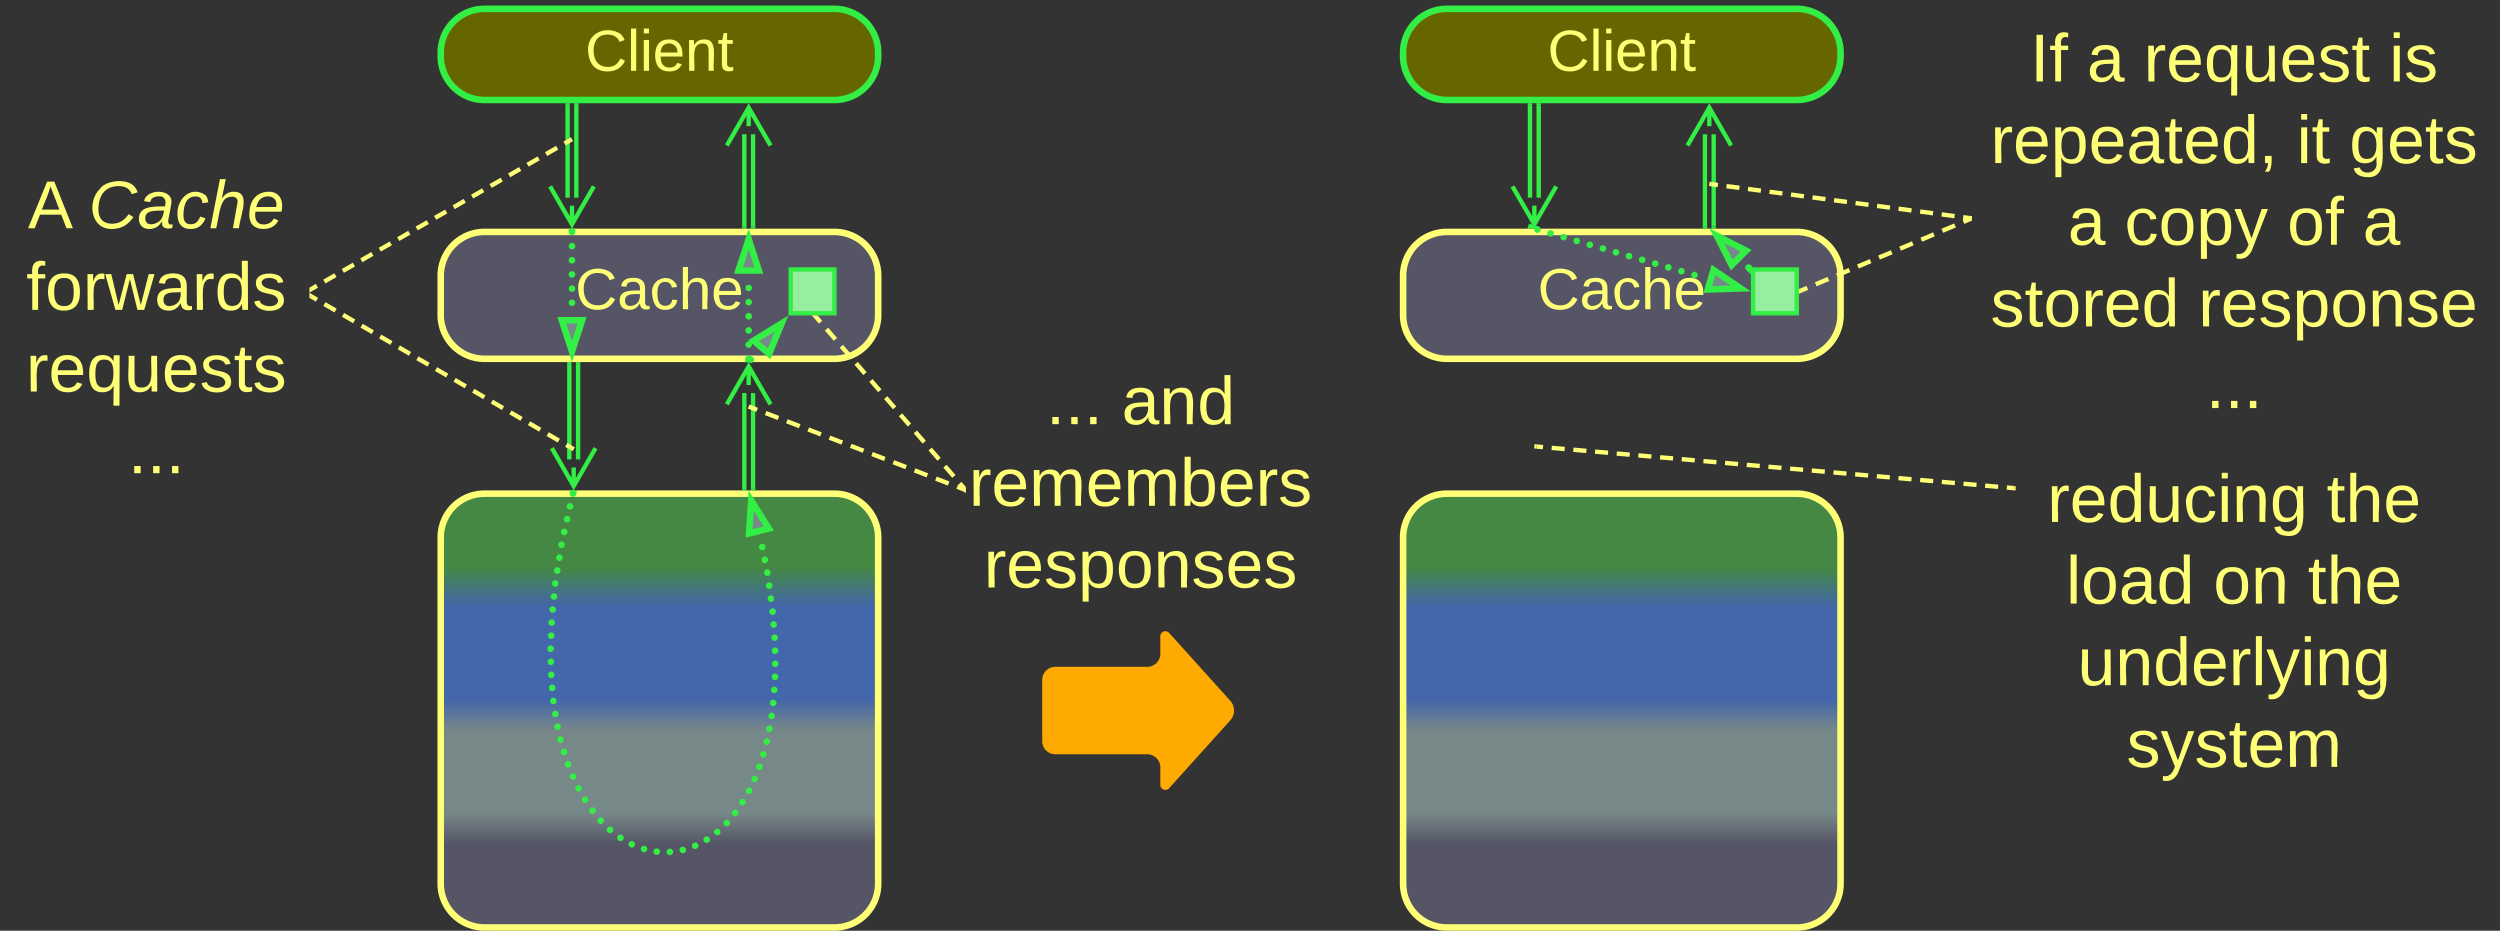 <svg xmlns="http://www.w3.org/2000/svg" xmlns:xlink="http://www.w3.org/1999/xlink" xmlns:lucid="lucid" width="1143" height="425.54"><rect width="100%" height="100%" fill="#333333" stroke="none"/><g transform="translate(-258.5 -335.958)" lucid:page-tab-id="0_0"><path d="M460 581.67a20 20 0 0 1 20-20h160a20 20 0 0 1 20 20V740a20 20 0 0 1-20 20H480a20 20 0 0 1-20-20z" stroke="#ff7" stroke-width="3" fill="url(#a)"/><path d="M460 462a20 20 0 0 1 20-20h160a20 20 0 0 1 20 20v18a20 20 0 0 1-20 20H480a20 20 0 0 1-20-20z" stroke="#ff7" stroke-width="3" fill="#556"/><use xlink:href="#b" transform="matrix(1,0,0,1,465,447) translate(56.519 30.333)"/><path d="M522.8 502.5V546M518.8 502.5V546" stroke="#3e4" stroke-width="2" fill="none"/><path d="M523.77 502.53h-1.94v-1.03h1.94zM519.77 502.53h-1.94v-1.03h1.94z" stroke="#3e4" stroke-width=".05" fill="#3e4"/><path d="M530.8 540.85l-10 17.32-10-17.32m10 17.32v-8.5" stroke="#3e4" stroke-width="2" fill="none"/><path d="M460 360a20 20 0 0 1 20-20h160a20 20 0 0 1 20 20v1.67a20 20 0 0 1-20 20H480a20 20 0 0 1-20-20z" stroke="#3e4" stroke-width="3" fill="#660"/><use xlink:href="#c" transform="matrix(1,0,0,1,465,345) translate(61.042 23.333)"/><path d="M522 384.17v42.17M518 384.17v42.17" stroke="#3e4" stroke-width="2" fill="none"/><path d="M522.98 384.2H521v-1.03H523zM518.98 384.2H517v-1.03H519z" stroke="#3e4" stroke-width=".05" fill="#3e4"/><path d="M530 421.18l-10 17.32-10-17.32m10 17.32V430" stroke="#3e4" stroke-width="2" fill="none"/><path d="M260 416.42a6 6 0 0 1 6-6h128a6 6 0 0 1 6 6v109.16a6 6 0 0 1-6 6H266a6 6 0 0 1-6-6z" stroke="#ff7" stroke-opacity="0" stroke-width="3" fill="#788" fill-opacity="0"/><use xlink:href="#d" transform="matrix(1,0,0,1,265,415.417) translate(6.278 24.889)"/><use xlink:href="#e" transform="matrix(1,0,0,1,265,415.417) translate(33.932 24.889)"/><use xlink:href="#f" transform="matrix(1,0,0,1,265,415.417) translate(5.5 62.222)"/><use xlink:href="#g" transform="matrix(1,0,0,1,265,415.417) translate(5.414 99.556)"/><use xlink:href="#h" transform="matrix(1,0,0,1,265,415.417) translate(52.037 136.889)"/><path d="M400.86 471.5l2.56 1.5m3.4 1.97l5.1 2.97m3.4 1.98l5.1 2.97m3.4 1.98l5.1 2.97m3.4 1.98l5.12 2.97m3.4 1.98l5.1 2.97m3.4 2l5.1 2.96m3.4 2l5.1 2.96m3.4 1.98l5.12 2.97m3.4 2l5.1 2.97m3.4 1.98l5.1 2.97m3.4 1.98l5.1 2.97m3.4 1.98l5.12 2.97m3.4 2l5.1 2.96m3.4 1.98l2.56 1.48" stroke="#ff7" stroke-width="2" fill="none"/><path d="M401.38 470.67l-.98 1.7-.4-.24v-2.26z" stroke="#ff7" stroke-width=".05" fill="#ff7"/><path d="M519.9 540.83l.9.52" stroke="#ff7" stroke-width="2" fill="none"/><path d="M598.8 439.5v-42.17M602.8 439.5v-42.17" stroke="#3e4" stroke-width="2" fill="none"/><path d="M599.77 439.47v1.03h-1.94v-1.03zM603.77 439.47v1.03h-1.94v-1.03z" stroke="#3e4" stroke-width=".05" fill="#3e4"/><path d="M590.8 402.5l10-17.33 10 17.32m-10-17.33v8.5M598.8 559.17v-43.5M602.8 559.17v-43.5" stroke="#3e4" stroke-width="2" fill="none"/><path d="M599.77 559.14v1.03h-1.94v-1.03zM603.77 559.14v1.03h-1.94v-1.03z" stroke="#3e4" stroke-width=".05" fill="#3e4"/><path d="M590.8 520.82l10-17.32 10 17.32m-10-17.32v8.5" stroke="#3e4" stroke-width="2" fill="none"/><path d="M620 459.17h20v20h-20z" stroke="#3e4" stroke-width="2" fill="#95ef9e"/><path d="M518.5 442a1.5 1.5 0 0 1 1.5-1.5 1.5 1.5 0 0 1 1.5 1.5 1.5 1.5 0 0 1-1.5 1.5 1.5 1.5 0 0 1-1.5-1.5m0 6.5v-.02a1.5 1.5 0 0 1 1.5-1.5 1.5 1.5 0 0 1 1.5 1.5 1.5 1.5 0 0 1-1.5 1.5 1.5 1.5 0 0 1-1.5-1.5v-.02m0 6.52v-.02a1.5 1.5 0 0 1 1.5-1.5 1.5 1.5 0 0 1 1.5 1.5 1.5 1.5 0 0 1-1.5 1.5 1.5 1.5 0 0 1-1.5-1.5m0 6.5v-.02a1.5 1.5 0 0 1 1.5-1.5 1.5 1.5 0 0 1 1.5 1.5 1.5 1.5 0 0 1-1.5 1.5 1.5 1.5 0 0 1-1.5-1.5m0 6.5v-.02a1.5 1.5 0 0 1 1.5-1.5 1.5 1.5 0 0 1 1.5 1.5 1.5 1.5 0 0 1-1.5 1.5 1.5 1.5 0 0 1-1.5-1.5v-.02m0 6.52v-.02a1.5 1.5 0 0 1 1.5-1.5 1.5 1.5 0 0 1 1.5 1.5 1.5 1.5 0 0 1-1.5 1.5 1.5 1.5 0 0 1-1.5-1.5" fill="#3e4"/><path d="M521.48 442.04h-2.96v-1.54h2.96z" stroke="#3e4" stroke-width=".05" fill="#3e4"/><path d="M520 496.65l-4.63-14.27h9.26z" stroke="#3e4" stroke-width="3" fill="#788"/><path d="M599.3 500a1.5 1.5 0 0 1 1.5-1.5 1.5 1.5 0 0 1 1.5 1.5 1.5 1.5 0 0 1-1.5 1.5 1.5 1.5 0 0 1-1.5-1.5m0-6.46v-.02a1.5 1.5 0 0 1 1.5-1.5 1.5 1.5 0 0 1 1.5 1.5 1.5 1.5 0 0 1-1.5 1.5 1.5 1.5 0 0 1-1.5-1.5m0-6.46v-.02a1.5 1.5 0 0 1 1.5-1.5 1.5 1.5 0 0 1 1.5 1.5 1.5 1.5 0 0 1-1.5 1.5 1.5 1.5 0 0 1-1.5-1.5v-.02m0-6.44v-.02a1.5 1.5 0 0 1 1.5-1.5 1.5 1.5 0 0 1 1.5 1.5 1.5 1.5 0 0 1-1.5 1.5 1.5 1.5 0 0 1-1.5-1.5m0-6.46v-.02a1.5 1.5 0 0 1 1.5-1.5 1.5 1.5 0 0 1 1.5 1.5 1.5 1.5 0 0 1-1.5 1.5 1.5 1.5 0 0 1-1.5-1.5m0-6.46v-.02a1.5 1.5 0 0 1 1.5-1.5 1.5 1.5 0 0 1 1.5 1.5 1.5 1.5 0 0 1-1.5 1.5 1.5 1.5 0 0 1-1.5-1.5v-.02" fill="#3e4"/><path d="M602.27 501.5h-2.94v-1.54h2.94z" stroke="#3e4" stroke-width=".05" fill="#3e4"/><path d="M600.8 445.35l4.63 14.27h-9.26z" stroke="#3e4" stroke-width="3" fill="#788"/><path d="M600.27 500.37a1.5 1.5 0 0 1 1.5-1.5 1.5 1.5 0 0 1 1.5 1.5 1.5 1.5 0 0 1-1.5 1.5 1.5 1.5 0 0 1-1.5-1.5v-.03" fill="#3e4"/><path d="M602.92 501.3l-.18.2h-3.88l1.82-2.13z" stroke="#3e4" stroke-width=".05" fill="#3e4"/><path d="M615.85 483.86l-5.73 13.86-7.06-6.02z" stroke="#3e4" stroke-width="3" fill="#788"/><path d="M400.87 468.08l2.53-1.46m3.38-1.94l5.07-2.92m3.38-1.94l5.07-2.9m3.38-1.95l5.06-2.92m3.38-1.94l5.07-2.9m3.37-1.94l5.07-2.92m3.38-1.94l5.07-2.9m3.37-1.96l5.06-2.9m3.38-1.95l5.08-2.93m3.38-1.94l5.07-2.9m3.38-1.95l5.08-2.92m3.38-1.94l5.06-2.92m3.38-1.94l5.07-2.9m3.38-1.95l5.07-2.9m3.38-1.95l2.53-1.46" stroke="#ff7" stroke-width="2" fill="none"/><path d="M401.38 468.9l-1.38.8v-2.25l.4-.23z" stroke="#ff7" stroke-width=".05" fill="#ff7"/><path d="M519.1 400.1l.9-.5" stroke="#ff7" stroke-width="2" fill="none"/><path d="M700 506a6 6 0 0 1 6-6h148a6 6 0 0 1 6 6v108a6 6 0 0 1-6 6H706a6 6 0 0 1-6-6z" stroke="#ff7" stroke-opacity="0" stroke-width="3" fill="#788" fill-opacity="0"/><use xlink:href="#i" transform="matrix(1,0,0,1,705,505) translate(31.79 24.889)"/><use xlink:href="#j" transform="matrix(1,0,0,1,705,505) translate(66.358 24.889)"/><use xlink:href="#k" transform="matrix(1,0,0,1,705,505) translate(-3.469 62.222)"/><use xlink:href="#l" transform="matrix(1,0,0,1,705,505) translate(3.315 99.556)"/><path d="M631.65 480.92l2.03 2.35m2.7 3.14l4.07 4.7m2.7 3.14l4.07 4.7m2.7 3.13l4.07 4.7m2.7 3.13l4.06 4.7m2.7 3.13l4.07 4.7m2.7 3.14l4.07 4.7m2.7 3.13l4.07 4.7m2.7 3.13l4.07 4.7m2.7 3.13l4.07 4.7m2.72 3.13l2.03 2.34" stroke="#ff7" stroke-width="2" fill="none"/><path d="M632.4 480.3l-1.47 1.28-1.22-1.4h2.6zM700 561.5l-1.4-1.64 1.4-1.22z" stroke="#ff7" stroke-width=".05" fill="#ff7"/><path d="M601.73 522.2l2.92 1.12m3.9 1.5l5.84 2.24m3.88 1.5l5.84 2.25m3.9 1.5l5.83 2.25m3.9 1.5l5.84 2.25m3.88 1.5l5.84 2.24m3.9 1.5l5.83 2.25m3.9 1.48l5.84 2.25m3.88 1.5l5.84 2.25m3.9 1.5l5.83 2.24m3.9 1.5l2.92 1.12M601.76 522.2l-.96-.37" stroke="#ff7" stroke-width="2" fill="none"/><path d="M700 558.96v2.08l-1.3-.5.7-1.82z" stroke="#ff7" stroke-width=".05" fill="#ff7"/><path d="M735 646.83a6 6 0 0 1 6-6h42a6 6 0 0 0 6-6v-8a2.3 2.3 0 0 1 4-1.54l28 31.07a6.67 6.67 0 0 1 0 8.92l-28 31.07a2.3 2.3 0 0 1-4-1.54v-8a6 6 0 0 0-6-6h-42a6 6 0 0 1-6-6z" fill="#fa0"/><path d="M900 581.67a20 20 0 0 1 20-20h160a20 20 0 0 1 20 20V740a20 20 0 0 1-20 20H920a20 20 0 0 1-20-20z" stroke="#ff7" stroke-width="3" fill="url(#m)"/><path d="M900 462a20 20 0 0 1 20-20h160a20 20 0 0 1 20 20v18a20 20 0 0 1-20 20H920a20 20 0 0 1-20-20z" stroke="#ff7" stroke-width="3" fill="#556"/><use xlink:href="#b" transform="matrix(1,0,0,1,905,447) translate(56.519 30.333)"/><path d="M900 360a20 20 0 0 1 20-20h160a20 20 0 0 1 20 20v1.67a20 20 0 0 1-20 20H920a20 20 0 0 1-20-20z" stroke="#3e4" stroke-width="3" fill="#660"/><use xlink:href="#c" transform="matrix(1,0,0,1,905,345) translate(61.042 23.333)"/><path d="M962 384.17v42.17M958 384.17v42.17" stroke="#3e4" stroke-width="2" fill="none"/><path d="M962.98 384.2H961v-1.03H963zM958.98 384.2H957v-1.03H959z" stroke="#3e4" stroke-width=".05" fill="#3e4"/><path d="M970 421.18l-10 17.32-10-17.32m10 17.32V430M1038 439.5v-42.17M1042 439.5v-42.17" stroke="#3e4" stroke-width="2" fill="none"/><path d="M1038.97 439.47v1.03h-1.94v-1.03zM1042.97 439.47v1.03h-1.94v-1.03z" stroke="#3e4" stroke-width=".05" fill="#3e4"/><path d="M1030 402.5l10-17.33 10 17.32m-10-17.33v8.5" stroke="#3e4" stroke-width="2" fill="none"/><path d="M959.94 440.93a1.5 1.5 0 0 1 1.5-1.5 1.5 1.5 0 0 1 1.5 1.5 1.5 1.5 0 0 1-1.5 1.5 1.5 1.5 0 0 1-1.5-1.5v-.03m5.98 1.76a1.5 1.5 0 0 1 1.5-1.5 1.5 1.5 0 0 1 1.5 1.5 1.5 1.5 0 0 1-1.5 1.5 1.5 1.5 0 0 1-1.5-1.5v-.03m5.98 1.77v-.02a1.5 1.5 0 0 1 1.5-1.5 1.5 1.5 0 0 1 1.5 1.5 1.5 1.5 0 0 1-1.5 1.5 1.5 1.5 0 0 1-1.5-1.5m5.98 1.75v-.02a1.5 1.5 0 0 1 1.5-1.5 1.5 1.5 0 0 1 1.5 1.5 1.5 1.5 0 0 1-1.5 1.5 1.5 1.5 0 0 1-1.5-1.5m6 1.76a1.5 1.5 0 0 1 1.5-1.5 1.5 1.5 0 0 1 1.5 1.5 1.5 1.5 0 0 1-1.5 1.5 1.5 1.5 0 0 1-1.5-1.5v-.03m5.97 1.76v-.02a1.5 1.5 0 0 1 1.5-1.5 1.5 1.5 0 0 1 1.5 1.5 1.5 1.5 0 0 1-1.5 1.5 1.5 1.5 0 0 1-1.5-1.5v-.02m5.98 1.76a1.5 1.5 0 0 1 1.5-1.5 1.5 1.5 0 0 1 1.5 1.5 1.5 1.5 0 0 1-1.5 1.5 1.5 1.5 0 0 1-1.5-1.5v-.03m5.98 1.75a1.5 1.5 0 0 1 1.5-1.5 1.5 1.5 0 0 1 1.5 1.5 1.5 1.5 0 0 1-1.5 1.5 1.5 1.5 0 0 1-1.5-1.5V453m6 1.77v-.03a1.5 1.5 0 0 1 1.5-1.5 1.5 1.5 0 0 1 1.5 1.5 1.5 1.5 0 0 1-1.5 1.5 1.5 1.5 0 0 1-1.5-1.5m5.97 1.75v-.02a1.5 1.5 0 0 1 1.5-1.5 1.5 1.5 0 0 1 1.5 1.5 1.5 1.5 0 0 1-1.5 1.5 1.5 1.5 0 0 1-1.5-1.5m5.98 1.75a1.5 1.5 0 0 1 1.5-1.5 1.5 1.5 0 0 1 1.5 1.5 1.5 1.5 0 0 1-1.5 1.5 1.5 1.5 0 0 1-1.5-1.5v-.03m5.98 1.76a1.5 1.5 0 0 1 1.5-1.5 1.5 1.5 0 0 1 1.5 1.5 1.5 1.5 0 0 1-1.5 1.5 1.5 1.5 0 0 1-1.5-1.5v-.03m5.98 1.76a1.5 1.5 0 0 1 1.5-1.5 1.5 1.5 0 0 1 1.5 1.5 1.5 1.5 0 0 1-1.5 1.5 1.5 1.5 0 0 1-1.5-1.5" fill="#3e4"/><path d="M961.9 439.5l-.3 1h-4.72l.65-2.25z" stroke="#3e4" stroke-width=".05" fill="#3e4"/><path d="M1054.34 467.82l-15 .48 2.58-8.9z" stroke="#3e4" stroke-width="3" fill="#788"/><path d="M1056.44 458.3v-.03a1.5 1.5 0 0 1 1.5-1.5 1.5 1.5 0 0 1 1.5 1.5 1.5 1.5 0 0 1-1.5 1.5 1.5 1.5 0 0 1-1.5-1.5" fill="#3e4"/><path d="M1059.92 458.17h-.92v3.25l-2.13-2.13 2.1-2.1z" stroke="#3e4" stroke-width=".05" fill="#3e4"/><path d="M1043.43 443.77l13.37 6.8-6.56 6.56z" stroke="#3e4" stroke-width="3" fill="#788"/><path d="M1060 459.17h20v20h-20z" stroke="#3e4" stroke-width="2" fill="#95ef9e"/><path d="M1160 343.46a6 6 0 0 1 6-6h228a6 6 0 0 1 6 6v184.67a6 6 0 0 1-6 6h-228a6 6 0 0 1-6-6z" stroke="#ff7" stroke-opacity="0" stroke-width="3" fill="#788" fill-opacity="0"/><use xlink:href="#n" transform="matrix(1,0,0,1,1165,342.458) translate(21.753 30.733)"/><use xlink:href="#o" transform="matrix(1,0,0,1,1165,342.458) translate(47.679 30.733)"/><use xlink:href="#p" transform="matrix(1,0,0,1,1165,342.458) translate(73.605 30.733)"/><use xlink:href="#q" transform="matrix(1,0,0,1,1165,342.458) translate(185.864 30.733)"/><use xlink:href="#r" transform="matrix(1,0,0,1,1165,342.458) translate(3.605 68.066)"/><use xlink:href="#s" transform="matrix(1,0,0,1,1165,342.458) translate(143.519 68.066)"/><use xlink:href="#t" transform="matrix(1,0,0,1,1165,342.458) translate(167.63 68.066)"/><use xlink:href="#o" transform="matrix(1,0,0,1,1165,342.458) translate(38.951 105.399)"/><use xlink:href="#u" transform="matrix(1,0,0,1,1165,342.458) translate(64.877 105.399)"/><use xlink:href="#v" transform="matrix(1,0,0,1,1165,342.458) translate(139.198 105.399)"/><use xlink:href="#w" transform="matrix(1,0,0,1,1165,342.458) translate(173.765 105.399)"/><use xlink:href="#x" transform="matrix(1,0,0,1,1165,342.458) translate(3.605 142.733)"/><use xlink:href="#y" transform="matrix(1,0,0,1,1165,342.458) translate(98.58 142.733)"/><use xlink:href="#h" transform="matrix(1,0,0,1,1165,342.458) translate(102.037 180.066)"/><path d="M1159.08 436.18l-2.9 1.22m-3.85 1.63l-5.8 2.45m-3.85 1.63l-5.78 2.45m-3.86 1.63l-5.8 2.45m-3.85 1.63l-5.8 2.44m-3.85 1.63l-5.8 2.45m-3.85 1.63l-5.78 2.45m-3.86 1.63l-5.8 2.44m-3.85 1.63l-2.88 1.23" stroke="#ff7" stroke-width="2" fill="none"/><path d="M1160 436.85l-.57.24-.75-1.8 1.32-.57zM1082.32 469.67l-1.32.56v-2.12l.57-.23z" stroke="#ff7" stroke-width=".05" fill="#ff7"/><path d="M1159 435.66l-2.94-.4m-3.94-.5l-5.9-.78m-3.93-.52l-5.9-.78m-3.95-.5l-5.9-.8m-3.93-.5l-5.9-.78m-3.93-.52l-5.92-.78m-3.93-.52l-5.9-.77m-3.93-.5l-5.9-.8m-3.94-.5l-5.9-.78m-3.93-.52l-5.9-.77m-3.94-.52l-5.9-.77m-3.92-.52l-5.9-.76m-3.94-.52l-2.95-.4" stroke="#ff7" stroke-width="2" fill="none"/><path d="M1160 434.8v1.97l-1.14-.14.25-1.94z" stroke="#ff7" stroke-width=".05" fill="#ff7"/><path d="M1041.02 420.13L1040 420" stroke="#ff7" stroke-width="2" fill="none"/><path d="M1180 546a6 6 0 0 1 6-6h188a6 6 0 0 1 6 6v148a6 6 0 0 1-6 6h-188a6 6 0 0 1-6-6z" stroke="#ff7" stroke-opacity="0" stroke-width="3" fill="#788" fill-opacity="0"/><g><use xlink:href="#z" transform="matrix(1,0,0,1,1185,545) translate(9.531 29.576)"/><use xlink:href="#A" transform="matrix(1,0,0,1,1185,545) translate(137.259 29.576)"/><use xlink:href="#B" transform="matrix(1,0,0,1,1185,545) translate(18.13 66.91)"/><use xlink:href="#C" transform="matrix(1,0,0,1,1185,545) translate(85.451 66.91)"/><use xlink:href="#A" transform="matrix(1,0,0,1,1185,545) translate(128.66 66.91)"/><use xlink:href="#D" transform="matrix(1,0,0,1,1185,545) translate(23.401 104.243)"/><use xlink:href="#E" transform="matrix(1,0,0,1,1185,545) translate(45.784 141.576)"/></g><path d="M518.96 561.65a1.5 1.5 0 0 1 1.5-1.5 1.5 1.5 0 0 1 1.5 1.5 1.5 1.5 0 0 1-1.5 1.5 1.5 1.5 0 0 1-1.5-1.5v-.03m-1.33 5.86a1.5 1.5 0 0 1 1.5-1.5 1.5 1.5 0 0 1 1.5 1.5 1.5 1.5 0 0 1-1.5 1.5 1.5 1.5 0 0 1-1.5-1.5v-.03m-1.34 5.86a1.5 1.5 0 0 1 1.5-1.5 1.5 1.5 0 0 1 1.5 1.5 1.5 1.5 0 0 1-1.5 1.5 1.5 1.5 0 0 1-1.5-1.5v-.02m-1.34 5.86a1.5 1.5 0 0 1 1.5-1.5 1.5 1.5 0 0 1 1.5 1.5 1.5 1.5 0 0 1-1.5 1.5 1.5 1.5 0 0 1-1.5-1.5v-.03m-1.2 5.9a1.5 1.5 0 0 1 1.5-1.5 1.5 1.5 0 0 1 1.5 1.5 1.5 1.5 0 0 1-1.5 1.5 1.5 1.5 0 0 1-1.5-1.5v-.03m-.97 5.93a1.5 1.5 0 0 1 1.5-1.5 1.5 1.5 0 0 1 1.5 1.5 1.5 1.5 0 0 1-1.5 1.5 1.5 1.5 0 0 1-1.5-1.5v-.03m-.97 5.93a1.5 1.5 0 0 1 1.5-1.5 1.5 1.5 0 0 1 1.5 1.5 1.5 1.5 0 0 1-1.5 1.5 1.5 1.5 0 0 1-1.5-1.5v-.02m-.93 5.93a1.5 1.5 0 0 1 1.5-1.5 1.5 1.5 0 0 1 1.5 1.5 1.5 1.5 0 0 1-1.5 1.5 1.5 1.5 0 0 1-1.5-1.5v-.02m-.6 5.98a1.5 1.5 0 0 1 1.5-1.5 1.5 1.5 0 0 1 1.5 1.5 1.5 1.5 0 0 1-1.5 1.5 1.5 1.5 0 0 1-1.5-1.5v-.03m-.6 6v-.03a1.5 1.5 0 0 1 1.5-1.5 1.5 1.5 0 0 1 1.5 1.5 1.5 1.5 0 0 1-1.5 1.5 1.5 1.5 0 0 1-1.5-1.5m-.47 5.98v-.02a1.5 1.5 0 0 1 1.5-1.5 1.5 1.5 0 0 1 1.5 1.5 1.5 1.5 0 0 1-1.5 1.5 1.5 1.5 0 0 1-1.5-1.5m-.23 6v-.02a1.5 1.5 0 0 1 1.5-1.5 1.5 1.5 0 0 1 1.5 1.5 1.5 1.5 0 0 1-1.5 1.5 1.5 1.5 0 0 1-1.5-1.5v-.02m-.23 6a1.5 1.5 0 0 1 1.5-1.5 1.5 1.5 0 0 1 1.5 1.5 1.5 1.5 0 0 1-1.5 1.5 1.5 1.5 0 0 1-1.5-1.5v-.02m.12 6a1.5 1.5 0 0 1 1.5-1.5 1.5 1.5 0 0 1 1.5 1.5 1.5 1.5 0 0 1-1.5 1.5 1.5 1.5 0 0 1-1.5-1.5v-.02m.14 6a1.5 1.5 0 0 1 1.5-1.5 1.5 1.5 0 0 1 1.5 1.5 1.5 1.5 0 0 1-1.5 1.5 1.5 1.5 0 0 1-1.5-1.5v-.02m.46 6v-.03a1.5 1.5 0 0 1 1.5-1.5 1.5 1.5 0 0 1 1.5 1.5 1.5 1.5 0 0 1-1.5 1.5 1.5 1.5 0 0 1-1.5-1.5m.53 5.98a1.5 1.5 0 0 1 1.5-1.5 1.5 1.5 0 0 1 1.5 1.5 1.5 1.5 0 0 1-1.5 1.5 1.5 1.5 0 0 1-1.5-1.5v-.02m.9 5.94a1.5 1.5 0 0 1 1.5-1.5 1.5 1.5 0 0 1 1.5 1.5 1.5 1.5 0 0 1-1.5 1.5 1.5 1.5 0 0 1-1.5-1.5v-.03m1.05 5.9a1.5 1.5 0 0 1 1.5-1.5 1.5 1.5 0 0 1 1.5 1.5 1.5 1.5 0 0 1-1.5 1.5 1.5 1.5 0 0 1-1.5-1.5v-.02m1.27 5.87a1.5 1.5 0 0 1 1.5-1.5 1.5 1.5 0 0 1 1.5 1.5 1.5 1.5 0 0 1-1.5 1.5 1.5 1.5 0 0 1-1.5-1.5V674m1.62 5.8v-.03a1.5 1.5 0 0 1 1.5-1.5 1.5 1.5 0 0 1 1.5 1.5 1.5 1.5 0 0 1-1.5 1.5 1.5 1.5 0 0 1-1.5-1.5v-.02m1.9 5.7v-.02a1.5 1.5 0 0 1 1.5-1.5 1.5 1.5 0 0 1 1.5 1.5 1.5 1.5 0 0 1-1.5 1.5 1.5 1.5 0 0 1-1.5-1.5m2.23 5.57V691a1.5 1.5 0 0 1 1.5-1.5 1.5 1.5 0 0 1 1.5 1.5 1.5 1.5 0 0 1-1.5 1.5 1.5 1.5 0 0 1-1.5-1.5m2.56 5.43v-.02a1.5 1.5 0 0 1 1.5-1.5 1.5 1.5 0 0 1 1.5 1.5 1.5 1.5 0 0 1-1.5 1.5 1.5 1.5 0 0 1-1.5-1.5m2.94 5.24v-.02a1.5 1.5 0 0 1 1.5-1.5 1.5 1.5 0 0 1 1.5 1.5 1.5 1.5 0 0 1-1.5 1.5 1.5 1.5 0 0 1-1.5-1.5m3.4 4.94a1.5 1.5 0 0 1 1.5-1.5 1.5 1.5 0 0 1 1.5 1.5 1.5 1.5 0 0 1-1.5 1.5 1.5 1.5 0 0 1-1.5-1.5v-.03m3.78 4.65a1.5 1.5 0 0 1 1.5-1.5 1.5 1.5 0 0 1 1.5 1.5 1.5 1.5 0 0 1-1.5 1.5 1.5 1.5 0 0 1-1.5-1.5v-.03m4.28 4.2a1.5 1.5 0 0 1 1.5-1.5 1.5 1.5 0 0 1 1.5 1.5 1.5 1.5 0 0 1-1.5 1.5 1.5 1.5 0 0 1-1.5-1.5v-.02m4.74 3.67a1.5 1.5 0 0 1 1.5-1.5 1.5 1.5 0 0 1 1.5 1.5 1.5 1.5 0 0 1-1.5 1.5 1.5 1.5 0 0 1-1.5-1.5v-.03m5.18 3a1.5 1.5 0 0 1 1.5-1.5 1.5 1.5 0 0 1 1.5 1.5 1.5 1.5 0 0 1-1.5 1.5 1.5 1.5 0 0 1-1.5-1.5v-.02m5.58 2.16a1.5 1.5 0 0 1 1.5-1.5 1.5 1.5 0 0 1 1.5 1.5 1.5 1.5 0 0 1-1.5 1.5 1.5 1.5 0 0 1-1.5-1.5v-.02m5.85 1.22a1.5 1.5 0 0 1 1.5-1.5 1.5 1.5 0 0 1 1.5 1.5 1.5 1.5 0 0 1-1.5 1.5 1.5 1.5 0 0 1-1.5-1.5v-.03m5.98.18v-.02a1.5 1.5 0 0 1 1.5-1.5 1.5 1.5 0 0 1 1.5 1.5 1.5 1.5 0 0 1-1.5 1.5 1.5 1.5 0 0 1-1.5-1.5m5.9-.9a1.5 1.5 0 0 1 1.5-1.5 1.5 1.5 0 0 1 1.5 1.5 1.5 1.5 0 0 1-1.5 1.5 1.5 1.5 0 0 1-1.5-1.5v-.02m5.66-1.9a1.5 1.5 0 0 1 1.5-1.5 1.5 1.5 0 0 1 1.5 1.5 1.5 1.5 0 0 1-1.5 1.5 1.5 1.5 0 0 1-1.5-1.5v-.02m5.28-2.77a1.5 1.5 0 0 1 1.5-1.5 1.5 1.5 0 0 1 1.5 1.5 1.5 1.5 0 0 1-1.5 1.5 1.5 1.5 0 0 1-1.5-1.5v-.02m4.82-3.5a1.5 1.5 0 0 1 1.5-1.5 1.5 1.5 0 0 1 1.5 1.5 1.5 1.5 0 0 1-1.5 1.5 1.5 1.5 0 0 1-1.5-1.5v-.03m4.34-4.08a1.5 1.5 0 0 1 1.5-1.5 1.5 1.5 0 0 1 1.5 1.5 1.5 1.5 0 0 1-1.5 1.5 1.5 1.5 0 0 1-1.5-1.5v-.03m3.87-4.53a1.5 1.5 0 0 1 1.5-1.5 1.5 1.5 0 0 1 1.5 1.5 1.5 1.5 0 0 1-1.5 1.5 1.5 1.5 0 0 1-1.5-1.5v-.02m3.36-4.9v-.02a1.5 1.5 0 0 1 1.5-1.5 1.5 1.5 0 0 1 1.5 1.5 1.5 1.5 0 0 1-1.5 1.5 1.5 1.5 0 0 1-1.5-1.5v-.02m2.97-5.16v-.02a1.5 1.5 0 0 1 1.5-1.5 1.5 1.5 0 0 1 1.5 1.5 1.5 1.5 0 0 1-1.5 1.5 1.5 1.5 0 0 1-1.5-1.5m2.56-5.4a1.5 1.5 0 0 1 1.5-1.5 1.5 1.5 0 0 1 1.5 1.5 1.5 1.5 0 0 1-1.5 1.5 1.5 1.5 0 0 1-1.5-1.5v-.02m2.18-5.54a1.5 1.5 0 0 1 1.5-1.5 1.5 1.5 0 0 1 1.5 1.5 1.5 1.5 0 0 1-1.5 1.5 1.5 1.5 0 0 1-1.5-1.5v-.03m1.84-5.66a1.5 1.5 0 0 1 1.5-1.5 1.5 1.5 0 0 1 1.5 1.5 1.5 1.5 0 0 1-1.5 1.5 1.5 1.5 0 0 1-1.5-1.5v-.02m1.5-5.75V675a1.5 1.5 0 0 1 1.5-1.5 1.5 1.5 0 0 1 1.5 1.5 1.5 1.5 0 0 1-1.5 1.5 1.5 1.5 0 0 1-1.5-1.5m1.25-5.82v-.02a1.5 1.5 0 0 1 1.5-1.5 1.5 1.5 0 0 1 1.5 1.5 1.5 1.5 0 0 1-1.5 1.5 1.5 1.5 0 0 1-1.5-1.5m1.02-5.88a1.5 1.5 0 0 1 1.5-1.5 1.5 1.5 0 0 1 1.5 1.5 1.5 1.5 0 0 1-1.5 1.5 1.5 1.5 0 0 1-1.5-1.5v-.02m.68-5.92a1.5 1.5 0 0 1 1.5-1.5 1.5 1.5 0 0 1 1.5 1.5 1.5 1.5 0 0 1-1.5 1.5 1.5 1.5 0 0 1-1.5-1.5v-.03m.52-5.9v-.03a1.5 1.5 0 0 1 1.5-1.5 1.5 1.5 0 0 1 1.5 1.5 1.5 1.5 0 0 1-1.5 1.5 1.5 1.5 0 0 1-1.5-1.5m.32-5.96a1.5 1.5 0 0 1 1.5-1.5 1.5 1.5 0 0 1 1.5 1.5 1.5 1.5 0 0 1-1.5 1.5 1.5 1.5 0 0 1-1.5-1.5m.1-5.96v-.02a1.5 1.5 0 0 1 1.5-1.5 1.5 1.5 0 0 1 1.5 1.5 1.5 1.5 0 0 1-1.5 1.5 1.5 1.5 0 0 1-1.5-1.5m-.07-5.96v-.02a1.5 1.5 0 0 1 1.5-1.5 1.5 1.5 0 0 1 1.5 1.5 1.5 1.5 0 0 1-1.5 1.5 1.5 1.5 0 0 1-1.5-1.5m-.23-5.96a1.5 1.5 0 0 1 1.5-1.5 1.5 1.5 0 0 1 1.5 1.5 1.5 1.5 0 0 1-1.5 1.5 1.5 1.5 0 0 1-1.5-1.5v-.03m-.44-5.93v-.02a1.5 1.5 0 0 1 1.5-1.5 1.5 1.5 0 0 1 1.5 1.5 1.5 1.5 0 0 1-1.5 1.5 1.5 1.5 0 0 1-1.5-1.5m-.43-5.95a1.5 1.5 0 0 1 1.5-1.5 1.5 1.5 0 0 1 1.5 1.5 1.5 1.5 0 0 1-1.5 1.5 1.5 1.5 0 0 1-1.5-1.5v-.03m-.8-5.9a1.5 1.5 0 0 1 1.5-1.5 1.5 1.5 0 0 1 1.5 1.5 1.5 1.5 0 0 1-1.5 1.5 1.5 1.5 0 0 1-1.5-1.5v-.03m-.8-5.9v-.02a1.5 1.5 0 0 1 1.5-1.5 1.5 1.5 0 0 1 1.5 1.5 1.5 1.5 0 0 1-1.5 1.5 1.5 1.5 0 0 1-1.5-1.5m-.82-5.9v-.02a1.5 1.5 0 0 1 1.5-1.5 1.5 1.5 0 0 1 1.5 1.5 1.5 1.5 0 0 1-1.5 1.5 1.5 1.5 0 0 1-1.5-1.5v-.02m-1.18-5.83a1.5 1.5 0 0 1 1.5-1.5 1.5 1.5 0 0 1 1.5 1.5 1.5 1.5 0 0 1-1.5 1.5 1.5 1.5 0 0 1-1.5-1.5v-.02m-1.17-5.84a1.5 1.5 0 0 1 1.5-1.5 1.5 1.5 0 0 1 1.5 1.5 1.5 1.5 0 0 1-1.5 1.5 1.5 1.5 0 0 1-1.5-1.5V586" fill="#3e4"/><path d="M520.46 561.67l.34-1.5" stroke="#3e4" stroke-width="3" fill="none"/><path d="M601.98 564.87l7.98 12.7-9 2.27z" stroke="#3e4" stroke-width="3" fill="#788"/><path d="M1179 559.1l-2.97-.25m-3.96-.34l-5.95-.5m-3.96-.36l-5.95-.52m-3.95-.34l-5.95-.52m-3.96-.35l-5.95-.5m-3.97-.35l-5.95-.52m-3.96-.35l-5.95-.5m-3.96-.36l-5.93-.52m-3.97-.35l-5.94-.52m-3.97-.34l-5.95-.53m-3.97-.35l-5.94-.5m-3.97-.36l-5.94-.52m-3.97-.35l-5.94-.52m-3.97-.35l-5.94-.52m-3.96-.34l-5.94-.5m-3.96-.36l-5.95-.52m-3.97-.35l-5.95-.5m-3.96-.36l-5.95-.52m-3.96-.34l-5.94-.5m-3.96-.36l-5.95-.52m-3.96-.34l-5.96-.52m-3.96-.35l-5.95-.5m-3.96-.35l-2.97-.26" stroke="#ff7" stroke-width="2" fill="none"/><path d="M1180 558.22v1.96l-1.1-.1.16-1.94z" stroke="#ff7" stroke-width=".05" fill="#ff7"/><path d="M961.02 540.1L960 540" stroke="#ff7" stroke-width="2" fill="none"/><defs><linearGradient gradientUnits="userSpaceOnUse" id="a" x1="460" y1="760" x2="460" y2="561.67"><stop offset="19.2%" stop-color="#556"/><stop offset="26.45%" stop-color="#788"/><stop offset="45.29%" stop-color="#788"/><stop offset="52.54%" stop-color="#46a"/><stop offset="73.91%" stop-color="#46a"/><stop offset="82.97%" stop-color="#484"/></linearGradient><path d="M212-179c-10-28-35-45-73-45-59 0-87 40-87 99 0 60 29 101 89 101 43 0 62-24 78-52l27 14C228-24 195 4 139 4 59 4 22-46 18-125c-6-104 99-153 187-111 19 9 31 26 39 46" id="F" fill="#ff7"/><path d="M141-36C126-15 110 5 73 4 37 3 15-17 15-53c-1-64 63-63 125-63 3-35-9-54-41-54-24 1-41 7-42 31l-33-3c5-37 33-52 76-52 45 0 72 20 72 64v82c-1 20 7 32 28 27v20c-31 9-61-2-59-35zM48-53c0 20 12 33 32 33 41-3 63-29 60-74-43 2-92-5-92 41" id="G" fill="#ff7"/><path d="M96-169c-40 0-48 33-48 73s9 75 48 75c24 0 41-14 43-38l32 2c-6 37-31 61-74 61-59 0-76-41-82-99-10-93 101-131 147-64 4 7 5 14 7 22l-32 3c-4-21-16-35-41-35" id="H" fill="#ff7"/><path d="M106-169C34-169 62-67 57 0H25v-261h32l-1 103c12-21 28-36 61-36 89 0 53 116 60 194h-32v-121c2-32-8-49-39-48" id="I" fill="#ff7"/><path d="M100-194c63 0 86 42 84 106H49c0 40 14 67 53 68 26 1 43-12 49-29l28 8c-11 28-37 45-77 45C44 4 14-33 15-96c1-61 26-98 85-98zm52 81c6-60-76-77-97-28-3 7-6 17-6 28h103" id="J" fill="#ff7"/><g id="b"><use transform="matrix(0.074,0,0,0.074,0,0)" xlink:href="#F"/><use transform="matrix(0.074,0,0,0.074,19.185,0)" xlink:href="#G"/><use transform="matrix(0.074,0,0,0.074,34,0)" xlink:href="#H"/><use transform="matrix(0.074,0,0,0.074,47.333,0)" xlink:href="#I"/><use transform="matrix(0.074,0,0,0.074,62.148,0)" xlink:href="#J"/></g><path d="M24 0v-261h32V0H24" id="K" fill="#ff7"/><path d="M24-231v-30h32v30H24zM24 0v-190h32V0H24" id="L" fill="#ff7"/><path d="M117-194c89-4 53 116 60 194h-32v-121c0-31-8-49-39-48C34-167 62-67 57 0H25l-1-190h30c1 10-1 24 2 32 11-22 29-35 61-36" id="M" fill="#ff7"/><path d="M59-47c-2 24 18 29 38 22v24C64 9 27 4 27-40v-127H5v-23h24l9-43h21v43h35v23H59v120" id="N" fill="#ff7"/><g id="c"><use transform="matrix(0.074,0,0,0.074,0,0)" xlink:href="#F"/><use transform="matrix(0.074,0,0,0.074,19.185,0)" xlink:href="#K"/><use transform="matrix(0.074,0,0,0.074,25.037,0)" xlink:href="#L"/><use transform="matrix(0.074,0,0,0.074,30.889,0)" xlink:href="#J"/><use transform="matrix(0.074,0,0,0.074,45.704,0)" xlink:href="#M"/><use transform="matrix(0.074,0,0,0.074,60.519,0)" xlink:href="#N"/></g><path d="M205 0l-28-72H64L36 0H1l101-248h38L239 0h-34zm-38-99l-47-123c-12 45-31 82-46 123h93" id="O" fill="#ff7"/><use transform="matrix(0.086,0,0,0.086,0,0)" xlink:href="#O" id="d"/><path d="M125-24c46 0 70-25 89-51l25 16C214-24 183 4 123 4 8 4-5-146 60-208c32-50 158-61 191-5 5 7 9 14 11 22l-32 10c-9-28-33-43-69-43-74 0-108 51-108 125 0 46 24 75 72 75" id="P" fill="#ff7"/><path d="M165-48c-4 18 1 34 23 27l-3 20c-29 8-62 0-52-35h-2C116-14 99 4 63 4 30 4 8-16 8-49c0-68 71-67 138-67 10-26 0-56-31-54-26 1-42 9-47 31l-32-5c8-67 160-71 144 15-5 28-9 54-15 81zM42-50c3 52 80 24 89-6 7-12 7-24 11-38-47 1-103-4-100 44" id="Q" fill="#ff7"/><path d="M44-68c0 29 11 47 38 47 30 0 42-19 51-41l28 9C148-21 126 4 82 4 31 4 10-29 12-85c3-77 74-140 146-93 12 8 15 23 18 40l-31 5c-1-22-13-36-36-36-52 0-65 49-65 101" id="R" fill="#ff7"/><path d="M67-158c15-20 31-36 64-36 94 0 33 127 27 194h-32l25-140c3-38-53-32-70-12C52-117 51-51 37 0H6l51-261h31" id="S" fill="#ff7"/><path d="M111-194c62-3 86 47 72 106H45c-7 38 6 69 45 68 27-1 43-14 53-32l24 11C152-15 129 4 87 4 38 3 12-23 12-71c0-70 32-119 99-123zm44 81c14-66-71-72-95-28-4 8-8 17-11 28h106" id="T" fill="#ff7"/><g id="e"><use transform="matrix(0.086,0,0,0.086,0,0)" xlink:href="#P"/><use transform="matrix(0.086,0,0,0.086,22.383,0)" xlink:href="#Q"/><use transform="matrix(0.086,0,0,0.086,39.667,0)" xlink:href="#R"/><use transform="matrix(0.086,0,0,0.086,55.222,0)" xlink:href="#S"/><use transform="matrix(0.086,0,0,0.086,72.506,0)" xlink:href="#T"/></g><path d="M101-234c-31-9-42 10-38 44h38v23H63V0H32v-167H5v-23h27c-7-52 17-82 69-68v24" id="U" fill="#ff7"/><path d="M100-194c62-1 85 37 85 99 1 63-27 99-86 99S16-35 15-95c0-66 28-99 85-99zM99-20c44 1 53-31 53-75 0-43-8-75-51-75s-53 32-53 75 10 74 51 75" id="V" fill="#ff7"/><path d="M114-163C36-179 61-72 57 0H25l-1-190h30c1 12-1 29 2 39 6-27 23-49 58-41v29" id="W" fill="#ff7"/><path d="M206 0h-36l-40-164L89 0H53L-1-190h32L70-26l43-164h34l41 164 42-164h31" id="X" fill="#ff7"/><path d="M85-194c31 0 48 13 60 33l-1-100h32l1 261h-30c-2-10 0-23-3-31C134-8 116 4 85 4 32 4 16-35 15-94c0-66 23-100 70-100zm9 24c-40 0-46 34-46 75 0 40 6 74 45 74 42 0 51-32 51-76 0-42-9-74-50-73" id="Y" fill="#ff7"/><path d="M135-143c-3-34-86-38-87 0 15 53 115 12 119 90S17 21 10-45l28-5c4 36 97 45 98 0-10-56-113-15-118-90-4-57 82-63 122-42 12 7 21 19 24 35" id="Z" fill="#ff7"/><g id="f"><use transform="matrix(0.086,0,0,0.086,0,0)" xlink:href="#U"/><use transform="matrix(0.086,0,0,0.086,8.642,0)" xlink:href="#V"/><use transform="matrix(0.086,0,0,0.086,25.926,0)" xlink:href="#W"/><use transform="matrix(0.086,0,0,0.086,36.21,0)" xlink:href="#X"/><use transform="matrix(0.086,0,0,0.086,58.593,0)" xlink:href="#G"/><use transform="matrix(0.086,0,0,0.086,75.877,0)" xlink:href="#W"/><use transform="matrix(0.086,0,0,0.086,86.16,0)" xlink:href="#Y"/><use transform="matrix(0.086,0,0,0.086,103.444,0)" xlink:href="#Z"/></g><path d="M145-31C134-9 116 4 85 4 32 4 16-35 15-94c0-59 17-99 70-100 32-1 48 14 60 33 0-11-1-24 2-32h30l-1 268h-32zM93-21c41 0 51-33 51-76s-8-73-50-73c-40 0-46 35-46 75s5 74 45 74" id="aa" fill="#ff7"/><path d="M84 4C-5 8 30-112 23-190h32v120c0 31 7 50 39 49 72-2 45-101 50-169h31l1 190h-30c-1-10 1-25-2-33-11 22-28 36-60 37" id="ab" fill="#ff7"/><g id="g"><use transform="matrix(0.086,0,0,0.086,0,0)" xlink:href="#W"/><use transform="matrix(0.086,0,0,0.086,10.284,0)" xlink:href="#J"/><use transform="matrix(0.086,0,0,0.086,27.568,0)" xlink:href="#aa"/><use transform="matrix(0.086,0,0,0.086,44.852,0)" xlink:href="#ab"/><use transform="matrix(0.086,0,0,0.086,62.136,0)" xlink:href="#J"/><use transform="matrix(0.086,0,0,0.086,79.42,0)" xlink:href="#Z"/><use transform="matrix(0.086,0,0,0.086,94.975,0)" xlink:href="#N"/><use transform="matrix(0.086,0,0,0.086,103.617,0)" xlink:href="#Z"/></g><path d="M33 0v-38h34V0H33" id="ac" fill="#ff7"/><g id="h"><use transform="matrix(0.086,0,0,0.086,0,0)" xlink:href="#ac"/><use transform="matrix(0.086,0,0,0.086,8.642,0)" xlink:href="#ac"/><use transform="matrix(0.086,0,0,0.086,17.284,0)" xlink:href="#ac"/></g><g id="i"><use transform="matrix(0.086,0,0,0.086,0,0)" xlink:href="#ac"/><use transform="matrix(0.086,0,0,0.086,8.642,0)" xlink:href="#ac"/><use transform="matrix(0.086,0,0,0.086,17.284,0)" xlink:href="#ac"/></g><g id="j"><use transform="matrix(0.086,0,0,0.086,0,0)" xlink:href="#G"/><use transform="matrix(0.086,0,0,0.086,17.284,0)" xlink:href="#M"/><use transform="matrix(0.086,0,0,0.086,34.568,0)" xlink:href="#Y"/></g><path d="M210-169c-67 3-38 105-44 169h-31v-121c0-29-5-50-35-48C34-165 62-65 56 0H25l-1-190h30c1 10-1 24 2 32 10-44 99-50 107 0 11-21 27-35 58-36 85-2 47 119 55 194h-31v-121c0-29-5-49-35-48" id="ad" fill="#ff7"/><path d="M115-194c53 0 69 39 70 98 0 66-23 100-70 100C84 3 66-7 56-30L54 0H23l1-261h32v101c10-23 28-34 59-34zm-8 174c40 0 45-34 45-75 0-40-5-75-45-74-42 0-51 32-51 76 0 43 10 73 51 73" id="ae" fill="#ff7"/><g id="k"><use transform="matrix(0.086,0,0,0.086,0,0)" xlink:href="#W"/><use transform="matrix(0.086,0,0,0.086,10.284,0)" xlink:href="#J"/><use transform="matrix(0.086,0,0,0.086,27.568,0)" xlink:href="#ad"/><use transform="matrix(0.086,0,0,0.086,53.407,0)" xlink:href="#J"/><use transform="matrix(0.086,0,0,0.086,70.691,0)" xlink:href="#ad"/><use transform="matrix(0.086,0,0,0.086,96.531,0)" xlink:href="#ae"/><use transform="matrix(0.086,0,0,0.086,113.815,0)" xlink:href="#J"/><use transform="matrix(0.086,0,0,0.086,131.099,0)" xlink:href="#W"/><use transform="matrix(0.086,0,0,0.086,141.383,0)" xlink:href="#Z"/></g><path d="M115-194c55 1 70 41 70 98S169 2 115 4C84 4 66-9 55-30l1 105H24l-1-265h31l2 30c10-21 28-34 59-34zm-8 174c40 0 45-34 45-75s-6-73-45-74c-42 0-51 32-51 76 0 43 10 73 51 73" id="af" fill="#ff7"/><g id="l"><use transform="matrix(0.086,0,0,0.086,0,0)" xlink:href="#W"/><use transform="matrix(0.086,0,0,0.086,10.284,0)" xlink:href="#J"/><use transform="matrix(0.086,0,0,0.086,27.568,0)" xlink:href="#Z"/><use transform="matrix(0.086,0,0,0.086,43.123,0)" xlink:href="#af"/><use transform="matrix(0.086,0,0,0.086,60.407,0)" xlink:href="#V"/><use transform="matrix(0.086,0,0,0.086,77.691,0)" xlink:href="#M"/><use transform="matrix(0.086,0,0,0.086,94.975,0)" xlink:href="#Z"/><use transform="matrix(0.086,0,0,0.086,110.531,0)" xlink:href="#J"/><use transform="matrix(0.086,0,0,0.086,127.815,0)" xlink:href="#Z"/></g><linearGradient gradientUnits="userSpaceOnUse" id="m" x1="900" y1="760" x2="900" y2="561.67"><stop offset="19.2%" stop-color="#556"/><stop offset="26.45%" stop-color="#788"/><stop offset="45.29%" stop-color="#788"/><stop offset="52.54%" stop-color="#46a"/><stop offset="73.91%" stop-color="#46a"/><stop offset="82.97%" stop-color="#484"/></linearGradient><path d="M33 0v-248h34V0H33" id="ag" fill="#ff7"/><g id="n"><use transform="matrix(0.086,0,0,0.086,0,0)" xlink:href="#ag"/><use transform="matrix(0.086,0,0,0.086,8.642,0)" xlink:href="#U"/></g><use transform="matrix(0.086,0,0,0.086,0,0)" xlink:href="#G" id="o"/><g id="p"><use transform="matrix(0.086,0,0,0.086,0,0)" xlink:href="#W"/><use transform="matrix(0.086,0,0,0.086,10.284,0)" xlink:href="#J"/><use transform="matrix(0.086,0,0,0.086,27.568,0)" xlink:href="#aa"/><use transform="matrix(0.086,0,0,0.086,44.852,0)" xlink:href="#ab"/><use transform="matrix(0.086,0,0,0.086,62.136,0)" xlink:href="#J"/><use transform="matrix(0.086,0,0,0.086,79.42,0)" xlink:href="#Z"/><use transform="matrix(0.086,0,0,0.086,94.975,0)" xlink:href="#N"/></g><g id="q"><use transform="matrix(0.086,0,0,0.086,0,0)" xlink:href="#L"/><use transform="matrix(0.086,0,0,0.086,6.827,0)" xlink:href="#Z"/></g><path d="M68-38c1 34 0 65-14 84H32c9-13 17-26 17-46H33v-38h35" id="ah" fill="#ff7"/><g id="r"><use transform="matrix(0.086,0,0,0.086,0,0)" xlink:href="#W"/><use transform="matrix(0.086,0,0,0.086,10.284,0)" xlink:href="#J"/><use transform="matrix(0.086,0,0,0.086,27.568,0)" xlink:href="#af"/><use transform="matrix(0.086,0,0,0.086,44.852,0)" xlink:href="#J"/><use transform="matrix(0.086,0,0,0.086,62.136,0)" xlink:href="#G"/><use transform="matrix(0.086,0,0,0.086,79.42,0)" xlink:href="#N"/><use transform="matrix(0.086,0,0,0.086,88.062,0)" xlink:href="#J"/><use transform="matrix(0.086,0,0,0.086,105.346,0)" xlink:href="#Y"/><use transform="matrix(0.086,0,0,0.086,122.63,0)" xlink:href="#ah"/></g><g id="s"><use transform="matrix(0.086,0,0,0.086,0,0)" xlink:href="#L"/><use transform="matrix(0.086,0,0,0.086,6.827,0)" xlink:href="#N"/></g><path d="M177-190C167-65 218 103 67 71c-23-6-38-20-44-43l32-5c15 47 100 32 89-28v-30C133-14 115 1 83 1 29 1 15-40 15-95c0-56 16-97 71-98 29-1 48 16 59 35 1-10 0-23 2-32h30zM94-22c36 0 50-32 50-73 0-42-14-75-50-75-39 0-46 34-46 75s6 73 46 73" id="ai" fill="#ff7"/><g id="t"><use transform="matrix(0.086,0,0,0.086,0,0)" xlink:href="#ai"/><use transform="matrix(0.086,0,0,0.086,17.284,0)" xlink:href="#J"/><use transform="matrix(0.086,0,0,0.086,34.568,0)" xlink:href="#N"/><use transform="matrix(0.086,0,0,0.086,43.21,0)" xlink:href="#Z"/></g><path d="M179-190L93 31C79 59 56 82 12 73V49c39 6 53-20 64-50L1-190h34L92-34l54-156h33" id="aj" fill="#ff7"/><g id="u"><use transform="matrix(0.086,0,0,0.086,0,0)" xlink:href="#H"/><use transform="matrix(0.086,0,0,0.086,15.556,0)" xlink:href="#V"/><use transform="matrix(0.086,0,0,0.086,32.84,0)" xlink:href="#af"/><use transform="matrix(0.086,0,0,0.086,50.123,0)" xlink:href="#aj"/></g><g id="v"><use transform="matrix(0.086,0,0,0.086,0,0)" xlink:href="#V"/><use transform="matrix(0.086,0,0,0.086,17.284,0)" xlink:href="#U"/></g><use transform="matrix(0.086,0,0,0.086,0,0)" xlink:href="#G" id="w"/><g id="x"><use transform="matrix(0.086,0,0,0.086,0,0)" xlink:href="#Z"/><use transform="matrix(0.086,0,0,0.086,15.556,0)" xlink:href="#N"/><use transform="matrix(0.086,0,0,0.086,24.198,0)" xlink:href="#V"/><use transform="matrix(0.086,0,0,0.086,41.481,0)" xlink:href="#W"/><use transform="matrix(0.086,0,0,0.086,51.765,0)" xlink:href="#J"/><use transform="matrix(0.086,0,0,0.086,69.049,0)" xlink:href="#Y"/></g><g id="y"><use transform="matrix(0.086,0,0,0.086,0,0)" xlink:href="#W"/><use transform="matrix(0.086,0,0,0.086,10.284,0)" xlink:href="#J"/><use transform="matrix(0.086,0,0,0.086,27.568,0)" xlink:href="#Z"/><use transform="matrix(0.086,0,0,0.086,43.123,0)" xlink:href="#af"/><use transform="matrix(0.086,0,0,0.086,60.407,0)" xlink:href="#V"/><use transform="matrix(0.086,0,0,0.086,77.691,0)" xlink:href="#M"/><use transform="matrix(0.086,0,0,0.086,94.975,0)" xlink:href="#Z"/><use transform="matrix(0.086,0,0,0.086,110.531,0)" xlink:href="#J"/></g><g id="z"><use transform="matrix(0.086,0,0,0.086,0,0)" xlink:href="#W"/><use transform="matrix(0.086,0,0,0.086,10.284,0)" xlink:href="#J"/><use transform="matrix(0.086,0,0,0.086,27.568,0)" xlink:href="#Y"/><use transform="matrix(0.086,0,0,0.086,44.852,0)" xlink:href="#ab"/><use transform="matrix(0.086,0,0,0.086,62.136,0)" xlink:href="#H"/><use transform="matrix(0.086,0,0,0.086,77.691,0)" xlink:href="#L"/><use transform="matrix(0.086,0,0,0.086,84.519,0)" xlink:href="#M"/><use transform="matrix(0.086,0,0,0.086,101.802,0)" xlink:href="#ai"/></g><g id="A"><use transform="matrix(0.086,0,0,0.086,0,0)" xlink:href="#N"/><use transform="matrix(0.086,0,0,0.086,8.642,0)" xlink:href="#I"/><use transform="matrix(0.086,0,0,0.086,25.926,0)" xlink:href="#J"/></g><g id="B"><use transform="matrix(0.086,0,0,0.086,0,0)" xlink:href="#K"/><use transform="matrix(0.086,0,0,0.086,6.827,0)" xlink:href="#V"/><use transform="matrix(0.086,0,0,0.086,24.111,0)" xlink:href="#G"/><use transform="matrix(0.086,0,0,0.086,41.395,0)" xlink:href="#Y"/></g><g id="C"><use transform="matrix(0.086,0,0,0.086,0,0)" xlink:href="#V"/><use transform="matrix(0.086,0,0,0.086,17.284,0)" xlink:href="#M"/></g><g id="D"><use transform="matrix(0.086,0,0,0.086,0,0)" xlink:href="#ab"/><use transform="matrix(0.086,0,0,0.086,17.284,0)" xlink:href="#M"/><use transform="matrix(0.086,0,0,0.086,34.568,0)" xlink:href="#Y"/><use transform="matrix(0.086,0,0,0.086,51.852,0)" xlink:href="#J"/><use transform="matrix(0.086,0,0,0.086,69.136,0)" xlink:href="#W"/><use transform="matrix(0.086,0,0,0.086,79.42,0)" xlink:href="#K"/><use transform="matrix(0.086,0,0,0.086,86.247,0)" xlink:href="#aj"/><use transform="matrix(0.086,0,0,0.086,101.802,0)" xlink:href="#L"/><use transform="matrix(0.086,0,0,0.086,108.63,0)" xlink:href="#M"/><use transform="matrix(0.086,0,0,0.086,125.914,0)" xlink:href="#ai"/></g><g id="E"><use transform="matrix(0.086,0,0,0.086,0,0)" xlink:href="#Z"/><use transform="matrix(0.086,0,0,0.086,15.556,0)" xlink:href="#aj"/><use transform="matrix(0.086,0,0,0.086,31.111,0)" xlink:href="#Z"/><use transform="matrix(0.086,0,0,0.086,46.667,0)" xlink:href="#N"/><use transform="matrix(0.086,0,0,0.086,55.309,0)" xlink:href="#J"/><use transform="matrix(0.086,0,0,0.086,72.593,0)" xlink:href="#ad"/></g></defs></g></svg>